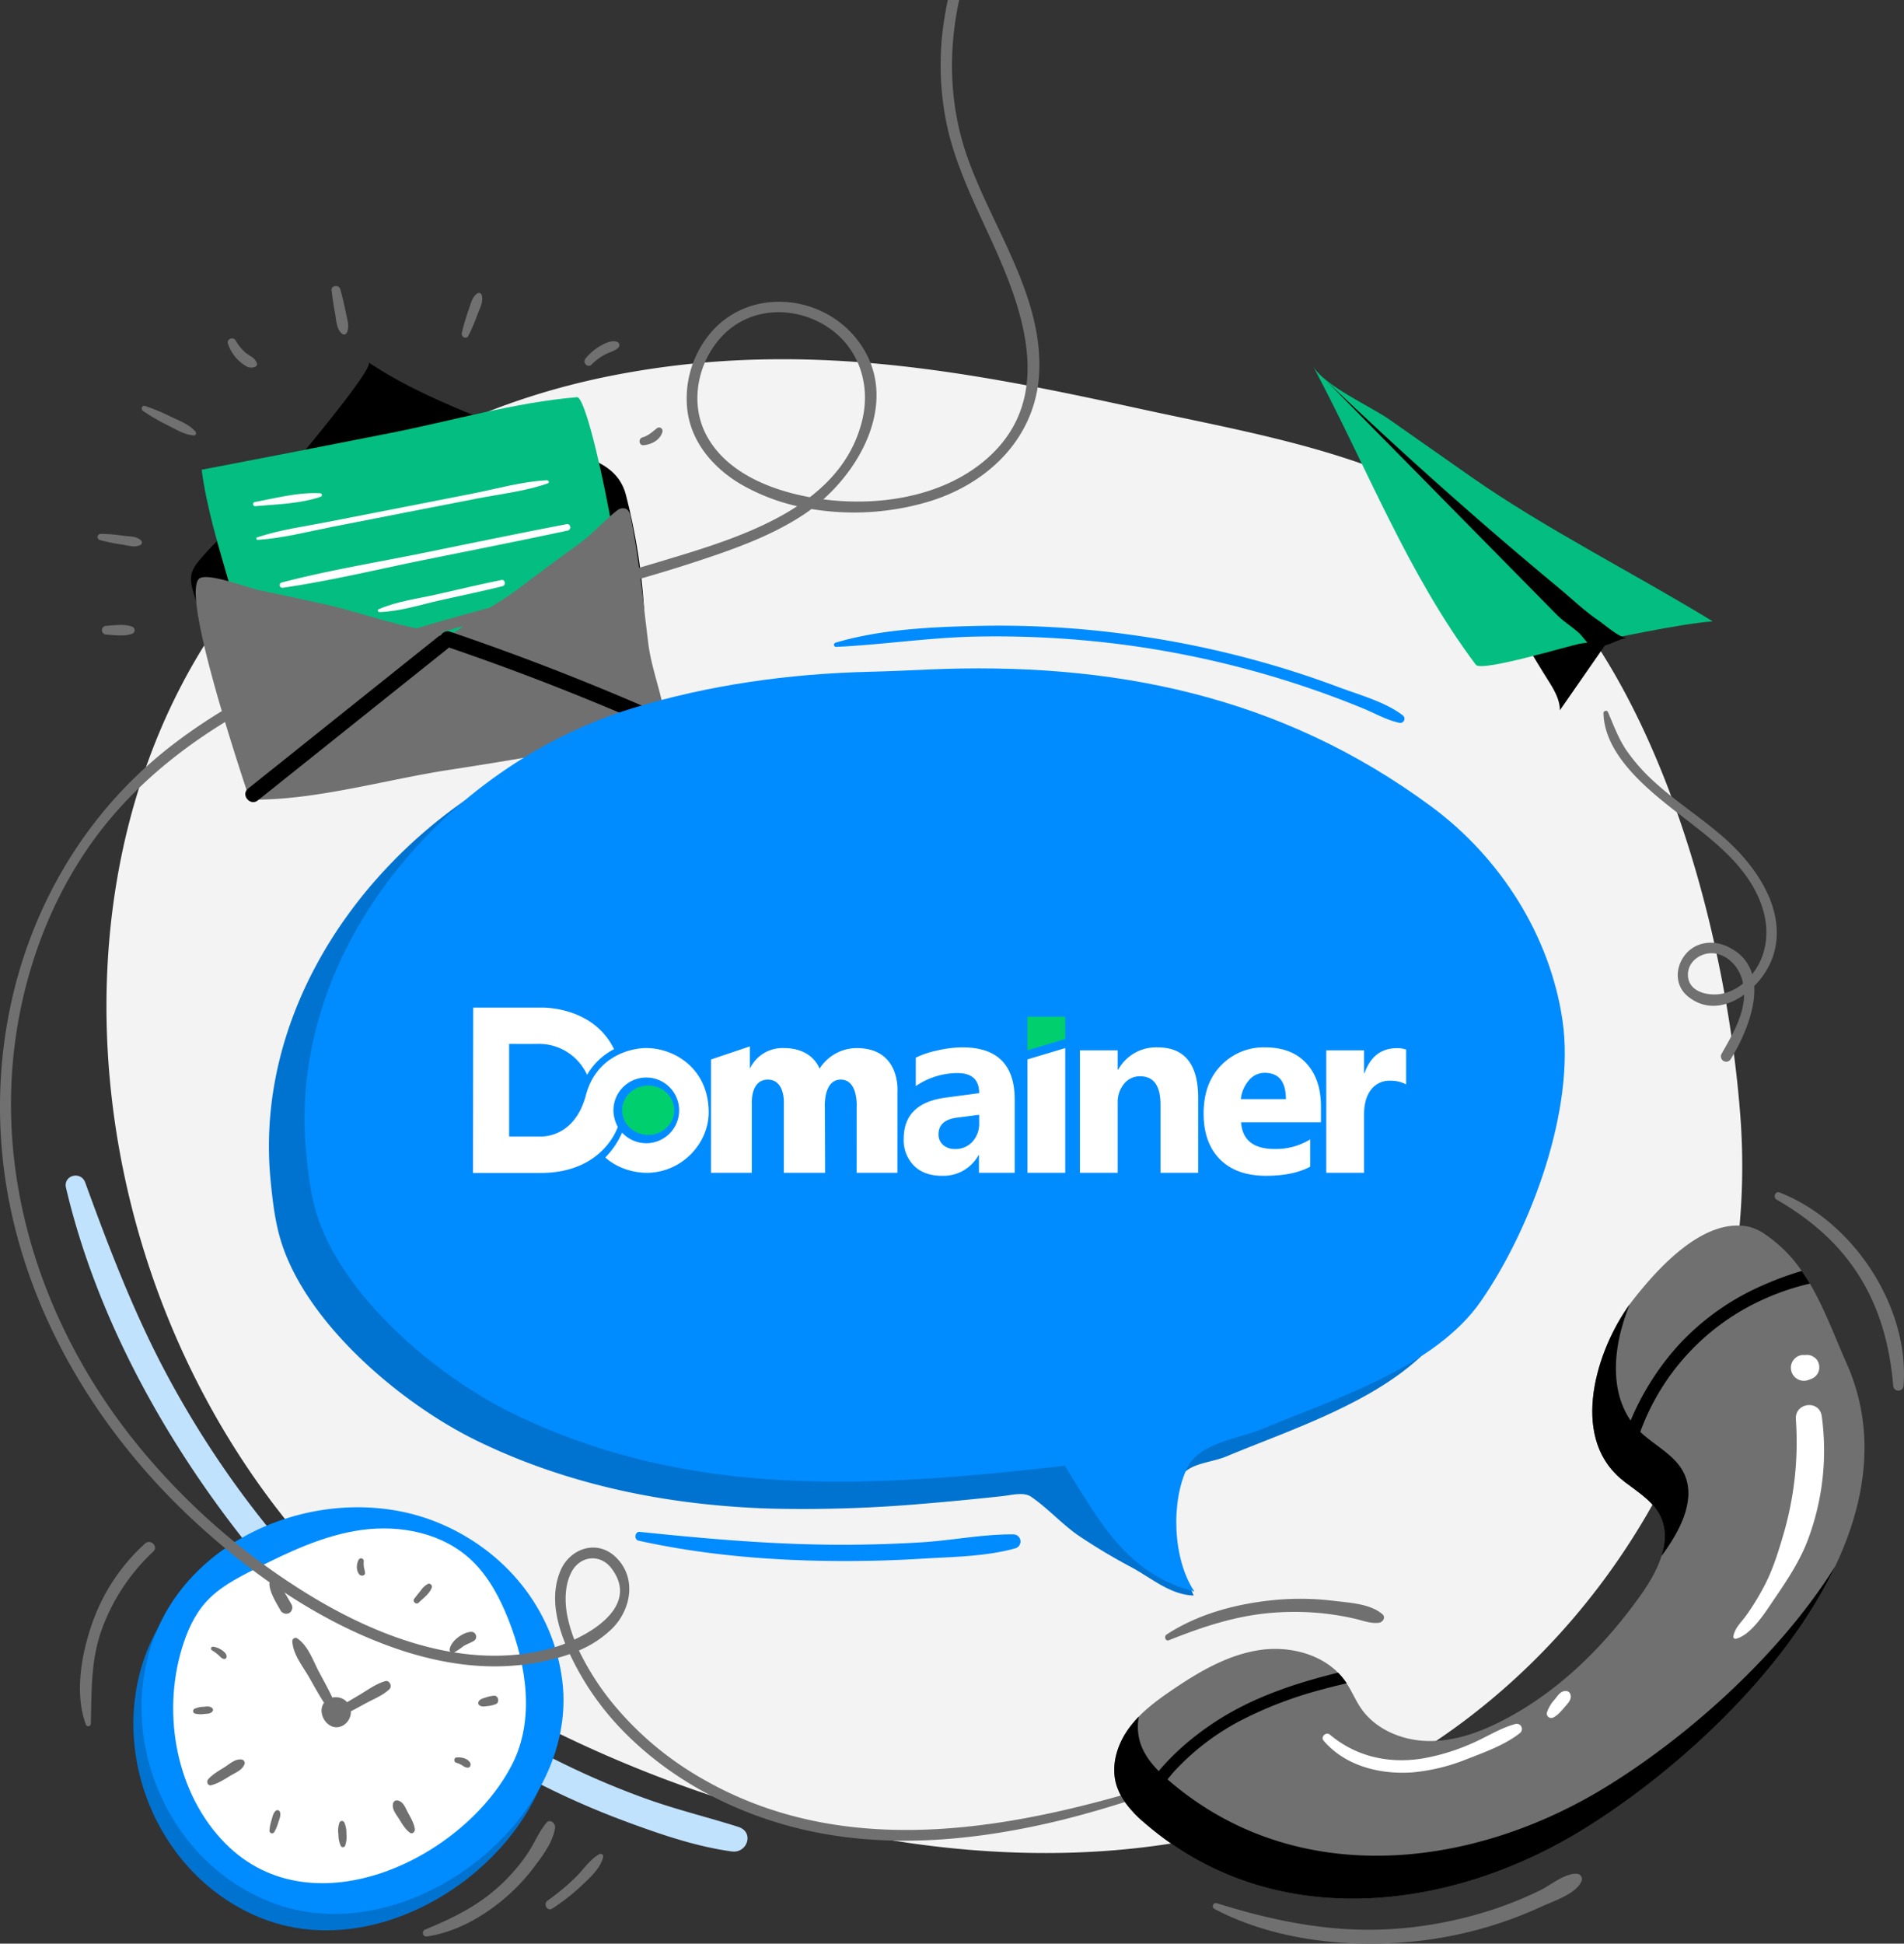 <svg xmlns="http://www.w3.org/2000/svg" width="694.698" height="709.019" viewBox="0 0 694.698 709.019">
  <rect x="0" y="0" width="694.698" height="709.019" fill="#333333" stroke="none"/>
  <g id="contactImage" transform="translate(-61.916 -0.449)">
    <path id="Path_2123" data-name="Path 2123" d="M331.335,666.887c-10.974-3.485-22.148-6.178-33.015-10.038a297.8,297.8,0,0,1-30.536-12.877,311.367,311.367,0,0,1-57.343-35.977c-35.9-28.484-65.192-64.532-86.958-104.793-12.4-22.931-21.579-46.952-30.477-71.384-1.583-4.349-8.089-2.682-7.006,1.931,10.673,45.445,34.339,89.1,62.8,125.789C177.45,596.48,213.73,627.532,255.162,649.3a300.846,300.846,0,0,0,35.766,15.868c12.224,4.513,24.991,8.884,37.94,10.664C334.624,676.628,337.2,668.751,331.335,666.887Z" fill="#c1e2fd"/>
    <path id="Path_2124" data-name="Path 2124" d="M696.977,408.629c6.858,94.879-43.753,189.981-127.585,237.065-98.358,55.245-228.576,28.828-322.83-22.839C52.485,516.469,39.513,186.752,284.607,137.578a317.606,317.606,0,0,1,55.245-6c47.02-1.067,91.738,7.9,137.319,17.851,43.817,9.567,90.1,16.729,127.549,43.279C664.892,235.372,691.931,338.831,696.977,408.629Z" fill="#f3f3f3"/>
    <g id="Group_80" data-name="Group 80">
      <path id="Path_2125" data-name="Path 2125" d="M161.456,178.574c-8.527,9.292-19.868,17.434-27.574,27.237-4.02,5.113-1.852,8.772-.024,15.328a203.984,203.984,0,0,0,6.689,19.948c1.8,4.569,4.557,9.71,9.422,10.376a14.418,14.418,0,0,0,4.1-.226l87.378-13.252c10.832-1.643,21.678-3.281,32.4-5.572,4.879-1.043,10.745-1.708,15.235-3.953,2.94-1.47,4.414-3.831,7.933-4.183a224.045,224.045,0,0,0-6.73-43.3c-2.6-9.891-11.272-12.868-20.611-15.775-12.776-5.694-26.2-9.55-39.066-14.97-11.9-5.012-23.447-10.39-34.211-17.594C199.082,134.433,165.21,174.482,161.456,178.574Z"/>
      <path id="Path_2126" data-name="Path 2126" d="M288.34,230.834q-19.012,5.481-38.476,9.185c-9.718,1.849-19.5,3.36-29.273,4.87l-66.675,10.3c-1.414-28.484-14.651-55.115-18.435-83.381q34.311-6.552,68.577-13.342c22.386-4.4,45.71-11.226,68.4-13.131C277.382,144.944,293.627,229.31,288.34,230.834Z" fill="#03be80"/>
      <path id="Path_2127" data-name="Path 2127" d="M290.118,185.994a2.2,2.2,0,0,1,.673.369,4.487,4.487,0,0,1,1.246,2.727c3.059,15.2,4.5,30.593,6.411,46.014,1.319,10.628,5.964,20.572,6.573,31.447-11.79,4.138-25.3,5.59-37.649,7.819q-20.906,3.774-41.909,6.972c-23.071,3.559-49.466,11.3-72.445,10.776-3.265-10.067-25.934-77.327-18.023-80.826,3.8-1.681,17.133,3.525,21.389,4.42q11.393,2.4,22.766,4.879c15.19,3.316,29.469,9.207,45.189,10.676a8.157,8.157,0,0,0,3.078-.117,8.907,8.907,0,0,0,3.052-1.963c6.251-5.274,13.678-8.749,20.07-13.59q11.247-8.519,22.718-16.845c5.036-3.656,9.143-8.477,13.886-12.147A3.32,3.32,0,0,1,290.118,185.994Z" fill="#707070"/>
      <path id="Path_2128" data-name="Path 2128" d="M305.742,262.079q-39.07-17.408-79.6-31.185a2.71,2.71,0,0,0-3.347,1.314,2.859,2.859,0,0,0-1.075.552l-69.275,55.351c-2.8,2.24.744,6.543,3.554,4.3l69.275-55.351a3.088,3.088,0,0,0,.428-.417q39.69,13.569,78.037,30.644C307.029,268.75,309.011,263.535,305.742,262.079Z"/>
      <path id="Path_2129" data-name="Path 2129" d="M178.814,180.4c-7.694-.494-16.4,1.775-23.947,3.191a.768.768,0,0,0,.247,1.514c7.654-.7,16.632-.916,23.9-3.494A.641.641,0,0,0,178.814,180.4Z" fill="#fff"/>
      <path id="Path_2130" data-name="Path 2130" d="M261.479,175.646c-9.023.436-18.177,3.088-27.032,4.827q-13.476,2.647-26.954,5.295-12.94,2.532-25.882,5.051c-8.614,1.692-17.571,2.872-25.908,5.667-.54.181-.215.923.272.892,9.072-.572,18.142-2.972,27.051-4.71,8.987-1.754,17.968-3.536,26.955-5.291q12.94-2.526,25.883-5.047c8.58-1.673,17.7-2.653,25.958-5.561C262.5,176.529,262.089,175.617,261.479,175.646Z" fill="#fff"/>
      <path id="Path_2131" data-name="Path 2131" d="M268.644,191.659c-17.354,3.328-34.657,6.92-51.971,10.442-17.27,3.512-34.857,6.366-51.908,10.832a.976.976,0,0,0,.315,1.926c17.437-2.523,34.738-6.746,52.005-10.235,17.321-3.5,34.659-6.932,51.941-10.626C270.509,193.681,270.149,191.37,268.644,191.659Z" fill="#fff"/>
      <path id="Path_2132" data-name="Path 2132" d="M244.829,212.031c-7.835,1.594-15.624,3.451-23.422,5.218-7.017,1.59-14.715,2.545-21.322,5.447-.605.265-.254,1.04.313,1.024,7.471-.214,15.179-2.754,22.457-4.366,7.452-1.651,14.933-3.222,22.347-5.036C246.633,213.968,246.306,211.73,244.829,212.031Z" fill="#fff"/>
    </g>
    <path id="Path_2133" data-name="Path 2133" d="M589.337,484.978c-16.828,24.386-53.77,35.83-79.945,46.752-5.967,2.49-13.893,2.3-17.071,8.084s-3.127,13.908-2.208,20.222c1.138,7.813,4.1,15.24,7.344,22.436-8.3-.191-15.14-6.126-22.4-10.135a210.977,210.977,0,0,1-19.921-11.922c-6.018-4.244-10.943-9.8-16.989-13.958-2.717-1.868-7.005-.611-10.848-.2-9.346,1-18.7,1.935-28.071,2.7a506.408,506.408,0,0,1-55.345,1.832c-37.29-1.061-74.232-8.338-107.915-24.753-27.709-13.5-62.417-42.794-71.621-73.13-2.129-7.018-2.961-14.355-3.685-21.662-7.333-74,50.948-141.648,119.138-162.477,27.777-8.485,57.156-12.559,86.158-13.256,7.207-.173,14.248-.5,21.187-.815,67.224-3.007,129.041,9.283,184.135,50.061,25.043,18.536,43.217,46.968,47.744,77.964C623.734,415.011,607.654,458.435,589.337,484.978Z" fill="#0073d1"/>
    <path id="Path_2134" data-name="Path 2134" d="M602.337,474.978c-16.828,24.386-53.77,35.83-79.945,46.752-8.783,3.665-22.823,4.974-27.253,14.062-6.088,12.492-5.338,33.44,2.556,45.208-24.714-6.306-34.849-25.916-47.226-45.862-69.467,7.814-136.307,12.668-201.506-19.1-27.709-13.5-62.417-42.794-71.621-73.13-2.129-7.018-2.961-14.355-3.685-21.662-7.333-74,50.948-141.648,119.138-162.477,27.777-8.485,57.156-12.559,86.158-13.256,7.207-.173,14.248-.5,21.187-.815,67.224-3.007,129.041,9.283,184.135,50.061,25.043,18.536,43.217,46.968,47.744,77.964C636.734,405.011,620.654,448.435,602.337,474.978Z" fill="#008cff"/>
    <g id="Group_81" data-name="Group 81">
      <path id="Path_2135" data-name="Path 2135" d="M186.158,587.507q-.423-.834-.845-1.669" fill="#fbffea"/>
      <path id="Path_2136" data-name="Path 2136" d="M264.061,619.4c6.5,51.006-57.021,100.306-106.474,80.885-36.352-14.277-55.378-56.808-43.463-93.621,13.4-41.389,65.739-60.985,104.964-44.624C243.1,572.055,260.72,593.184,264.061,619.4Z" fill="#0073d1"/>
      <path id="Path_2137" data-name="Path 2137" d="M267.061,613.4c6.5,51.006-57.021,100.306-106.474,80.885-36.352-14.277-55.378-56.808-43.463-93.621,13.4-41.389,65.739-60.985,104.964-44.624C246.1,566.055,263.72,587.184,267.061,613.4Z" fill="#008cff"/>
      <path id="Path_2138" data-name="Path 2138" d="M249.059,643.508c-17.085,34.418-72.751,61.849-104.874,29.455-17.988-18.14-23.166-47.054-15.919-71.133,1.85-6.148,4.486-12.146,8.691-16.864,4.754-5.332,11.2-8.712,17.54-11.927,12.541-6.363,25.449-12.577,39.44-14.493s29.441,1.058,40.031,11.078c6.209,5.875,10.321,13.7,13.486,21.685C254.12,608.122,256.892,627.727,249.059,643.508Z" fill="#fff"/>
      <path id="Path_2139" data-name="Path 2139" d="M162,577.257a1.155,1.155,0,0,0-1.8.911c.1,3.236,2.469,6.851,4,9.632a2.475,2.475,0,0,0,2.54,1.295,1.92,1.92,0,0,0,1.467-1.012,2.349,2.349,0,0,0,.082-2.352C166.7,583.04,164.688,578.929,162,577.257Z" fill="#707070"/>
      <path id="Path_2140" data-name="Path 2140" d="M210.789,661.718c-.9-1.68-1.631-3.908-3.578-4.437a1.461,1.461,0,0,0-1.865.944c-.555,2.1,1,3.9,2.1,5.643,1.122,1.794,2.279,3.831,3.981,5.094.939.7,1.947-.275,1.832-1.263C213.015,665.615,211.774,663.547,210.789,661.718Z" fill="#707070"/>
      <path id="Path_2141" data-name="Path 2141" d="M150.031,642.289c-2.339-.276-4.23,1.565-6.107,2.753-2.093,1.327-4.394,2.588-6.049,4.476-.717.82-.172,2.484,1.1,2.163,2.578-.653,4.836-2.177,7.1-3.53,1.943-1.164,4.235-1.963,5.075-4.211A1.3,1.3,0,0,0,150.031,642.289Z" fill="#707070"/>
      <path id="Path_2142" data-name="Path 2142" d="M233.621,595.73c-2.911.258-7,3.2-7.628,6.206a1.134,1.134,0,0,0,1.529,1.352,26.212,26.212,0,0,0,3.443-2.316c1.221-.776,2.61-1.185,3.825-1.93A1.794,1.794,0,0,0,233.621,595.73Z" fill="#707070"/>
      <path id="Path_2143" data-name="Path 2143" d="M202.466,613.717c-3.492.978-6.517,3.328-9.634,5.149-1.431.836-2.857,1.67-4.265,2.533a5.447,5.447,0,0,0-3.39-1.78c-.052-.007-.1-.006-.158-.012-.085-.005-.17-.015-.254-.015a5.861,5.861,0,0,0-1.6.105c-1.468-3.186-3.219-6.254-4.861-9.358-2.223-4.2-3.92-9.459-7.879-12.2a1.191,1.191,0,0,0-1.859.941c.232,4.836,3.672,8.973,6.065,13.114,1.812,3.137,3.53,6.371,5.523,9.4-2.912,3.913,1.623,10.935,6.707,8.4a5.764,5.764,0,0,0,3.073-5.278c1.79-.92,3.552-1.895,5.322-2.86,2.945-1.607,6.259-2.867,8.716-5.18C205.1,615.622,204.1,613.259,202.466,613.717Z" fill="#707070"/>
      <path id="Path_2144" data-name="Path 2144" d="M139.418,623.611c-.848-.845-1.984-.681-3.055-.559a8.8,8.8,0,0,0-3.526.761.954.954,0,0,0,.154,1.711,8.593,8.593,0,0,0,3.525.151c1.091-.067,2.344-.046,3-1.053A.861.861,0,0,0,139.418,623.611Z" fill="#707070"/>
      <path id="Path_2145" data-name="Path 2145" d="M142.852,602.381a7.727,7.727,0,0,0-3.2-1.233c-.692-.106-1,.95-.4,1.308a14,14,0,0,1,2.435,1.8c.665.629,1.314,1.484,2.293,1.347a.71.71,0,0,0,.545-.495C144.9,603.955,143.7,602.949,142.852,602.381Z" fill="#707070"/>
      <path id="Path_2146" data-name="Path 2146" d="M162.556,660.982c-.948.724-1.244,2.277-1.56,3.4a16.568,16.568,0,0,0-.757,3.85.943.943,0,0,0,1.708.6,16.143,16.143,0,0,0,1.514-3.585c.364-1.1.982-2.538.616-3.726A.942.942,0,0,0,162.556,660.982Z" fill="#707070"/>
      <path id="Path_2147" data-name="Path 2147" d="M185.772,665.333a8.932,8.932,0,0,0-.371,4.352,9.968,9.968,0,0,0,.83,4.109.887.887,0,0,0,1.632-.1,10.094,10.094,0,0,0,.44-4.332,8.933,8.933,0,0,0-.795-4.135A.944.944,0,0,0,185.772,665.333Z" fill="#707070"/>
      <path id="Path_2148" data-name="Path 2148" d="M231.52,641.917a6.951,6.951,0,0,0-3.094-.364c-.94.074-1,1.682-.078,1.9a8.372,8.372,0,0,1,2.575,1.236c.794.5,2.249,1.1,2.63-.176C233.919,643.291,232.471,642.294,231.52,641.917Z" fill="#707070"/>
      <path id="Path_2149" data-name="Path 2149" d="M242.219,619.016a12.937,12.937,0,0,0-3.4.759c-.947.3-2.031.6-2.364,1.64a.979.979,0,0,0,.211.944c.792.782,1.8.616,2.808.491a12.169,12.169,0,0,0,3.406-.78C244.235,621.471,243.794,618.956,242.219,619.016Z" fill="#707070"/>
      <path id="Path_2150" data-name="Path 2150" d="M192.847,569.322c-.912,1.5-1.09,4.145.259,5.543.635.657,2.087.4,2-.692-.058-.739-.306-1.432-.428-2.165a9.171,9.171,0,0,1-.037-2.055A.991.991,0,0,0,192.847,569.322Z" fill="#707070"/>
      <path id="Path_2151" data-name="Path 2151" d="M218.012,578.251a7.606,7.606,0,0,0-2.577,2.4c-.825,1-1.613,2.032-2.416,3.051-.743.942.782,2.241,1.621,1.415,1.6-1.575,4.109-3.343,4.82-5.58A1.072,1.072,0,0,0,218.012,578.251Z" fill="#707070"/>
    </g>
    <path id="Path_2152" data-name="Path 2152" d="M497.636,647.2c-57.974,19.077-124.3,34.525-180.4,1.576A117.177,117.177,0,0,1,287.3,623.978a96.972,96.972,0,0,1-14.148-21.454,39.146,39.146,0,0,0,12.221-8.111c7.019-7.086,8.893-18.824.991-26.146-6.816-6.316-16.527-2.916-19.927,5.091-3.7,8.714-1.694,18.19,1.705,26.639a52.9,52.9,0,0,1-5.784,1.918c-29.888,7.865-61.493-3.813-86.93-19.22a247.429,247.429,0,0,1-62.712-54.416C77.008,484.785,58.477,428.2,68.738,372.161c5-27.305,16.553-53.61,34.8-74.674,19.171-22.126,44.5-37.884,71.159-49.447,29.739-12.9,61.314-20.658,92.586-28.817,16.285-4.249,32.553-8.614,48.545-13.878,13.544-4.458,27.375-9.289,39.345-17.205.948-.627,1.886-1.3,2.818-2a95.519,95.519,0,0,0,43-2.779c21.948-6.73,39.231-23.744,40.121-47.612,1.035-27.747-17.2-52.486-26.127-77.656-6.7-18.88-7.214-38.626-3.1-57.646h-4.158q-.639,3.051-1.142,6.172a105.629,105.629,0,0,0,1.326,41.74c3.413,13.96,9.866,26.982,15.819,39.984,11.377,24.849,22.934,56.423-.539,78.344-15.682,14.646-39.651,18.68-60.87,15.914,16.186-14.495,27.245-38.851,12.493-58.069-13.245-17.254-40.31-19.349-54.225-1.91a37.057,37.057,0,0,0-7.683,28.841c1.906,11.305,10.042,20.292,19.728,25.865a73.855,73.855,0,0,0,20.148,7.777c-14.955,9.828-34.015,15.368-49.813,20.144-60.2,18.2-125.947,27.257-177.356,66.334-44.449,33.786-66.606,87.849-63.392,143.156,3.2,55.13,32.049,105.636,72.427,142.3,20.9,18.98,45.185,35.674,72.047,44.873,13.62,4.664,28.183,7.3,42.6,6.133a80.238,80.238,0,0,0,20.529-4.208,101.683,101.683,0,0,0,20.536,29.157c18.04,18.026,41.972,29.956,66.778,35.345,30.783,6.688,62.938,3.273,93.23-4.241a391.8,391.8,0,0,0,47.662-15.456C498.915,648.3,498.57,646.889,497.636,647.2ZM352.37,180.769c-13.033-3.153-26.8-9.684-33.064-22.252-5.776-11.589-2.649-26.289,6.143-35.51,9.386-9.844,23.934-11.053,35.711-4.865,13.233,6.952,18.825,21.416,15.319,35.731-2.927,11.95-9.971,20.941-19.084,27.958Q354.844,181.363,352.37,180.769ZM268.991,590.3c-1.082-5.245-1.112-11.565,1.446-16.406,3.132-5.929,10.418-6.785,14.567-1.338,8.788,11.54-2.607,20.925-13.534,26.007A52.314,52.314,0,0,1,268.991,590.3Z" fill="#707070"/>
    <g id="Group_83" data-name="Group 83">
      <path id="Path_2153" data-name="Path 2153" d="M637.362,669.128c-22.68,13.57-48.46,22.24-74.12,23.71-29.22,1.68-58.3-5.98-82.5-26.37-.65-.55-1.29-1.1-1.93-1.67-1.15-1.03-2.28-2.11-3.34-3.23a25.138,25.138,0,0,1-6.31-10.31c-1.95-6.91.38-14.47,4.59-20.28s10.1-10.15,16.03-14.18c9.73-6.59,20.2-12.74,31.83-14.44,10.15-1.48,21.4,1.12,28.51,8.26a23.381,23.381,0,0,1,2.83,3.42,4.67,4.67,0,0,1,.3.47c1.92,2.92,3.26,6.21,5.24,9.1,5.4,7.85,15.24,11.85,24.77,11.95s18.79-3.26,27.24-7.65c20.34-10.57,37.07-27.22,50.3-45.94,5.98-8.46,11.46-19.49,6.76-28.73-2.48-4.89-7.23-7.97-11.66-11.33-.96-.73-1.91-1.47-2.82-2.25-.54-.46-1.05-.93-1.54-1.42-16.82-16.68-6.06-47.97,6.26-63.66,8.93-11.37,25.82-30.36,42.45-26.57a17.7,17.7,0,0,1,5.79,2.78,50.17,50.17,0,0,1,13.26,13.29c1.06,1.5,2.04,3.05,2.98,4.63,5.37,9.1,9.08,19.41,13.39,29.09C765.152,563.938,688.182,638.728,637.362,669.128Z" fill="#707070"/>
      <g id="Group_82" data-name="Group 82">
        <path id="Path_2154" data-name="Path 2154" d="M645.971,653.46c-22.68,13.566-48.456,22.238-74.121,23.709-29.218,1.675-58.293-5.982-82.492-26.377-4.95-4.172-9.828-8.981-11.584-15.209a20,20,0,0,1-.349-8.933,38.769,38.769,0,0,0-3.675,4.328c-4.2,5.81-6.534,13.374-4.588,20.277,1.755,6.228,6.633,11.037,11.583,15.209,24.2,20.4,53.274,28.052,82.493,26.377,25.665-1.471,51.441-10.143,74.121-23.709,32.094-19.2,74.6-56.094,94.159-97.335C709.81,606.566,673.937,636.733,645.971,653.46Z"/>
        <path id="Path_2155" data-name="Path 2155" d="M653.081,539.661c5.069,4.345,11.46,7.627,14.483,13.578,2.376,4.678,2.141,9.815.558,14.846.431-.6.868-1.185,1.292-1.784,5.982-8.463,11.456-19.494,6.762-28.734-3.022-5.951-9.414-9.234-14.482-13.578-13.485-11.558-11.82-31.392-5.181-47.7C644.407,492.937,634.748,523.948,653.081,539.661Z"/>
      </g>
      <path id="Path_2156" data-name="Path 2156" d="M722.282,468.708a87.16,87.16,0,0,0-15.81,5.22,84.851,84.851,0,0,0-45.11,46.3c-2.93,7.18-4.32,14.35-5.46,21.68-.96-.73-1.91-1.47-2.82-2.25-.54-.46-1.05-.93-1.54-1.42,2.3-18.55,13.05-37.46,25.34-49.75a90.874,90.874,0,0,1,27.82-19,115.19,115.19,0,0,1,14.6-5.41C720.362,465.578,721.342,467.128,722.282,468.708Z"/>
      <path id="Path_2157" data-name="Path 2157" d="M553.252,614.508c-2.99.69-5.96,1.42-8.91,2.23a145.209,145.209,0,0,0-29.57,11.25,89.26,89.26,0,0,0-24.02,18.2c-5.27,5.75-8.71,11.98-11.94,18.61-1.15-1.03-2.28-2.11-3.34-3.23,5.97-15.15,20.97-27.96,33.97-35.58,10.04-5.88,21.03-9.98,32.2-13.13,2.81-.8,5.64-1.54,8.48-2.24a23.381,23.381,0,0,1,2.83,3.42A4.67,4.67,0,0,1,553.252,614.508Z"/>
      <path id="Path_2158" data-name="Path 2158" d="M726.6,517.035c-.88-6.078-9.86-4.949-9.442,1.149a119.592,119.592,0,0,1-4.82,42.955c-2.015,6.894-4.132,13.4-7.689,19.672a85.576,85.576,0,0,1-5.984,9.454c-1.828,2.42-3.766,4.129-4.325,7.15a.768.768,0,0,0,1.031.815c5.667-1.465,10.833-9.963,13.978-14.557,4.342-6.344,8.894-13.235,11.757-20.383A92.43,92.43,0,0,0,726.6,517.035Z" fill="#fff"/>
      <path id="Path_2159" data-name="Path 2159" d="M725.57,498.106a4.314,4.314,0,0,0-1.508-2.407l-1-.609a4.539,4.539,0,0,0-2.374-.354l-1.205-.008a4.683,4.683,0,0,0-3.978,5.87,4.739,4.739,0,0,0,6.311,3.23l1.1-.419A4.516,4.516,0,0,0,725.57,498.106Z" fill="#fff"/>
      <path id="Path_2160" data-name="Path 2160" d="M614.66,629.386c-5.576,1.527-10.766,4.969-16.111,7.21a76.163,76.163,0,0,1-18.193,5.424c-12.107,1.792-23.8-.878-33.223-8.8-1.365-1.147-3.49.8-2.289,2.2,7.937,9.255,20.541,12.387,32.343,11.581a69.987,69.987,0,0,0,20.2-4.951c6.332-2.446,13.759-5.154,19.1-9.4A1.894,1.894,0,0,0,614.66,629.386Z" fill="#fff"/>
      <path id="Path_2161" data-name="Path 2161" d="M634.854,618.4a1.708,1.708,0,0,0-1.353-1.07c-2.068-.266-3.179,1.622-4.325,3.067a13.283,13.283,0,0,0-2.894,4.893,1.639,1.639,0,0,0,2.217,1.752c1.709-.758,3.028-2.395,4.227-3.792C633.968,621.8,635.518,620.425,634.854,618.4Z" fill="#fff"/>
    </g>
    <g id="Group_84" data-name="Group 84">
      <path id="Path_2162" data-name="Path 2162" d="M648.086,235.036l-17.027,24.509c-.01-4.109-2.325-7.809-4.514-11.286a445.349,445.349,0,0,1-31.329-59.246c9.81,6.8,17.785,15.854,26.33,24.185a231.294,231.294,0,0,0,26.254,22.05l-2.948-1.331"/>
      <path id="Path_2163" data-name="Path 2163" d="M540.952,133.924c19.785,37.066,34.271,75.429,59.463,109.058,2.3,2.662,34.852-7.266,38.13-7.741,13.97-2.023,34.408-7.005,48.273-8.13-28.14-17.233-61.348-33.923-88.357-52.862l-29.682-20.813C562.078,148.737,544.718,140.978,540.952,133.924Z" fill="#03be80"/>
      <path id="Path_2164" data-name="Path 2164" d="M545.813,139.342l83.955,85.2a35.134,35.134,0,0,0,3.466,3.008c1.392,1.093,3.078,2.293,4.654,3.677,1.594,1.4,3.184,4.248,5.116,5.015a4.939,4.939,0,0,0,2.515.085c3.995-.561,6.225-2.5,10.2-3.2-2.391.424-8.165-4.687-10.463-6.245-5.149-3.494-9.851-8.026-14.64-12q-14.572-12.085-28.856-24.512Q573.191,165.517,545.813,139.342Z"/>
    </g>
    <path id="Path_2165" data-name="Path 2165" d="M711.17,435.443c-1.511-.584-2.431,1.789-1.084,2.57,12.344,7.154,22.845,16.041,30.423,28.294,7.52,12.162,10.955,25.474,12.171,39.618a1.888,1.888,0,0,0,3.773,0C758.655,477.106,738.008,445.8,711.17,435.443Z" fill="#707070"/>
    <path id="Path_2166" data-name="Path 2166" d="M566.316,589.309c-4.4-3.86-12.11-4.2-17.733-4.888a100.443,100.443,0,0,0-21.883-.284c-13.591,1.326-27.664,5.028-39.168,12.594-1,.658-.382,2.555.867,2.057,12.462-4.975,24.818-9.085,38.3-10.057a99.435,99.435,0,0,1,18.533.322,101.131,101.131,0,0,1,10.962,1.866c2.965.678,5.78,1.877,8.836,1.491C566.43,592.234,567.631,590.465,566.316,589.309Z" fill="#707070"/>
    <path id="Path_2167" data-name="Path 2167" d="M637.221,683.974c-4.5-.194-9.459,4.131-13.432,6.073a136.2,136.2,0,0,1-16.474,6.741,148.21,148.21,0,0,1-33.963,7.085c-23.384,2.084-45.336-2.222-67.538-9.176a1.13,1.13,0,0,0-.867,2.056c20.675,10.962,46.132,14.032,69.209,12.235a146.664,146.664,0,0,0,50.274-13.072c4.368-2.011,12.3-4.5,14.441-9.068A1.937,1.937,0,0,0,637.221,683.974Z" fill="#707070"/>
    <path id="Path_2168" data-name="Path 2168" d="M114.86,563.5a70.539,70.539,0,0,0-19.7,30.274c-3.663,10.837-5.99,24.687-1.933,35.729a.931.931,0,0,0,1.819-.246c.35-11.642-.077-22.446,3.759-33.7a72.822,72.822,0,0,1,19.022-29.1C119.79,564.579,116.872,561.731,114.86,563.5Z" fill="#707070"/>
    <path id="Path_2169" data-name="Path 2169" d="M261.261,665.4c-2.884,3.476-4.569,7.9-7.146,11.632A67.5,67.5,0,0,1,243.9,688.665c-7.906,7.172-17.008,11.624-26.787,15.63a1.314,1.314,0,0,0,.7,2.531c10.44-1.543,20.307-7.164,28.263-13.916a70.722,70.722,0,0,0,10.473-11.078c3.141-4.121,7.126-9.338,7.891-14.583C264.672,665.615,262.625,663.758,261.261,665.4Z" fill="#707070"/>
    <path id="Path_2170" data-name="Path 2170" d="M280.591,676.822c-3.4,1.882-5.721,5.536-8.454,8.232a81.682,81.682,0,0,1-10.409,8.7c-1.753,1.233-.132,4.121,1.7,2.914a75.6,75.6,0,0,0,10.9-8.56c2.909-2.792,6.7-6.145,7.653-10.218A.961.961,0,0,0,280.591,676.822Z" fill="#707070"/>
    <path id="Path_2171" data-name="Path 2171" d="M188.228,115.079c-.624-3.071-1.314-6.122-2.151-9.143-.469-1.691-3.391-1.434-3.176.43.332,2.889.789,5.744,1.3,8.606.44,2.459.475,5.469,2.46,7.188a1.115,1.115,0,0,0,1.73-.223C189.513,119.747,188.7,117.4,188.228,115.079Z" fill="#707070"/>
    <path id="Path_2172" data-name="Path 2172" d="M155.575,132.759a4.243,4.243,0,0,0-1.654-1.995c-.791-.557-1.633-1.023-2.378-1.648a16.729,16.729,0,0,1-3.664-4.506c-.852-1.472-3.369-.5-2.806,1.183a14.88,14.88,0,0,0,3.773,6.02,13.359,13.359,0,0,0,2.679,2.09,3.653,3.653,0,0,0,3.434.371A1.051,1.051,0,0,0,155.575,132.759Z" fill="#707070"/>
    <path id="Path_2173" data-name="Path 2173" d="M133.207,157.846c-2.339-2.594-5.659-3.858-8.776-5.3a74.523,74.523,0,0,0-9.581-4.009c-1.148-.347-1.634,1.193-.768,1.82a79.317,79.317,0,0,0,9.957,5.7c2.795,1.461,5.394,2.96,8.571,3.232C133.388,159.353,133.656,158.344,133.207,157.846Z" fill="#707070"/>
    <path id="Path_2174" data-name="Path 2174" d="M113.391,197.609c-1.624-1.574-3.957-1.429-6.114-1.683a70.545,70.545,0,0,0-8.615-.748,1.166,1.166,0,0,0-.309,2.279,70.567,70.567,0,0,0,8.487,1.7c2.16.362,4.334,1.135,6.342.075A1.041,1.041,0,0,0,113.391,197.609Z" fill="#707070"/>
    <path id="Path_2175" data-name="Path 2175" d="M110.354,229.154c-2.843-1.234-6.676-.6-9.692-.409a1.594,1.594,0,0,0,0,3.187c3.016.19,6.849.824,9.692-.41A1.377,1.377,0,0,0,110.354,229.154Z" fill="#707070"/>
    <path id="Path_2176" data-name="Path 2176" d="M237.667,108.061a1.053,1.053,0,0,0-1.532-.623c-1.961,1.28-2.449,3.791-3.187,5.918a71.987,71.987,0,0,0-2.541,8.637c-.292,1.372,1.668,2.378,2.378,1a69.81,69.81,0,0,0,3.289-7.679C236.91,113.081,238.423,110.447,237.667,108.061Z" fill="#707070"/>
    <path id="Path_2177" data-name="Path 2177" d="M287,125.118c-2.078-.626-4.39.568-6.168,1.581a19.37,19.37,0,0,0-5.262,4.546c-1.247,1.506.762,3.631,2.187,2.187a20.6,20.6,0,0,1,4.885-3.636c1.6-.87,3.608-1.261,4.917-2.563A1.278,1.278,0,0,0,287,125.118Z" fill="#707070"/>
    <path id="Path_2178" data-name="Path 2178" d="M301.534,156.726c-1.7,1.347-3.093,2.685-5.244,3.295-1.514.429-1.286,2.953.383,2.832,2.908-.212,6.172-1.892,6.949-4.912A1.261,1.261,0,0,0,301.534,156.726Z" fill="#707070"/>
    <path id="Path_2179" data-name="Path 2179" d="M431.728,560.178c-11.1-.116-22.467,2.206-33.573,2.888q-17.319,1.065-34.689.85c-22.781-.277-45.475-2.323-68.123-4.648-1.827-.187-2.212,2.807-.433,3.2,22.5,4.974,45.542,7.032,68.556,7.38q17.354.262,34.689-.8c11.15-.685,23.466-.749,34.258-3.8A2.59,2.59,0,0,0,431.728,560.178Z" fill="#008cff"/>
    <path id="Path_2180" data-name="Path 2180" d="M573.645,261.331c-6.373-4.858-15.865-7.43-23.323-10.224q-12.548-4.7-25.431-8.426a356.463,356.463,0,0,0-52.062-10.894,348.18,348.18,0,0,0-53.463-3.027c-17.232.376-36.016,1.18-52.625,6.149a.777.777,0,0,0,.205,1.52c17.218-.787,34.234-3.464,51.527-3.772a360.9,360.9,0,0,1,52.584,2.86,351.665,351.665,0,0,1,51.919,10.75q12.45,3.57,24.614,8.055,5.865,2.164,11.651,4.541c4.295,1.765,8.662,4.3,13.23,5.252A1.531,1.531,0,0,0,573.645,261.331Z" fill="#008cff"/>
    <path id="Path_2181" data-name="Path 2181" d="M691.372,306.419c-8.2-7.307-17.55-13.2-25.672-20.6a66.694,66.694,0,0,1-10.341-11.628c-2.989-4.392-4.673-9.2-6.792-14.025-.353-.8-1.62-.371-1.6.434.333,14.7,15.017,26.956,25.537,35.22,12.947,10.17,28.4,20.546,32.912,37.416,2.1,7.867.894,16.206-4.19,22.577-1.249-4.231-4.093-7.854-9.3-10.2-5.56-2.5-12.1-1.359-15.682,3.81-3.2,4.628-3.014,10.784,1.5,14.483,6.626,5.428,14.345,3.857,20.544-.609-.089,7.723-4.543,15-8.238,21.592a1.931,1.931,0,0,0,3.333,1.948c4.312-6.975,9.142-17.62,8.588-26.7A28.593,28.593,0,0,0,709,348.781C713.9,332.6,702.874,316.669,691.372,306.419Zm-.982,56.5c-4.647.977-12.079-.312-12.589-6.277-.489-5.719,5.511-9.479,10.618-8.225,4.771,1.171,8.116,5.275,9.29,9.9.076.3.121.6.182.892A17.692,17.692,0,0,1,690.39,362.916Z" fill="#707070"/>
    <g id="Group_86" data-name="Group 86" transform="translate(79.434 224.85)">
      <path id="Union_2" data-name="Union 2" d="M272.554,55.356q-5.977-6-5.977-16.732,0-11.126,6.457-17.627a21.51,21.51,0,0,1,15.882-6.5q9.773,0,15.118,5.8t5.344,15.751v5.8H280.234q.7,9.729,12.26,9.729a23.937,23.937,0,0,0,12.958-3.491v9.948q-6.2,3.316-16.1,3.316Q278.532,61.355,272.554,55.356Zm10.537-28.818a12.471,12.471,0,0,0-2.945,6.85h16.448q0-9.6-7.766-9.6A7.414,7.414,0,0,0,283.092,26.537ZM160.884,57.668a13.211,13.211,0,0,1-3.731-9.839q0-13,15.4-15.009l12.129-1.614q0-7.331-7.941-7.33a27.107,27.107,0,0,0-15.184,4.756V18.247a34.156,34.156,0,0,1,7.876-2.617,41.379,41.379,0,0,1,9.1-1.135q19.111,0,19.11,19.067v26.7H184.6V53.851h-.174a14.561,14.561,0,0,1-13.308,7.5Q164.615,61.355,160.884,57.668ZM176.57,40.15q-6.72.873-6.72,6.065a5.01,5.01,0,0,0,1.637,3.861,6.284,6.284,0,0,0,4.428,1.506,8.162,8.162,0,0,0,6.326-2.684,9.692,9.692,0,0,0,2.443-6.784V39.1ZM0,60.316.086,0H24.907s18.862-.69,26.545,15.168a24.169,24.169,0,0,0-9.825,9.359,19.318,19.318,0,0,0-18.1-11.29c-3.673.062-10.342,0-10.342,0v33.78h11.48s12.152.827,16.444-14.738c3.878-15.281,17.491-17.53,22.016-17.53C73.51,14.759,86,22.247,86,38.236c0,11.273-9.852,22.213-23.063,22.029-9.49-.311-14.66-5.611-14.66-5.611A29.78,29.78,0,0,0,54.4,45.6a11.984,11.984,0,1,0-3.154-7.731,12.85,12.85,0,0,0,1.577,5.611S47.677,60.316,24.666,60.316Zm139.978-.051.007-23.892s.671-10.1-5.8-10.1-5.807,10.1-5.807,10.1l.081,23.892H113.407l.007-25.4s.473-8.592-5.856-8.592-5.836,8.592-5.836,8.592l-.007,25.4H86.835l.007-41.34,14.172-4.783V22.29a13.123,13.123,0,0,1,12.4-7.528c10.665,0,13.02,7.528,13.02,7.528a16.128,16.128,0,0,1,13.551-7.528c16.124,0,14.88,15.854,14.88,15.854l-.007,29.649Zm171.349,0V15.586h13.788v8.29h.174q3.273-9.075,11.78-9.076a8.877,8.877,0,0,1,3.4.524v12.7a11.962,11.962,0,0,0-5.8-1.352,8.361,8.361,0,0,0-7.025,3.294q-2.531,3.294-2.53,8.966V60.264Zm-60.485,0V35.438q0-10.384-7.417-10.384a7.359,7.359,0,0,0-5.89,2.748,10.47,10.47,0,0,0-2.313,6.981V60.264H221.435V15.586h13.787v7.068h.175A15.8,15.8,0,0,1,249.751,14.5q14.834,0,14.835,18.413V60.264Zm-48.546,0V18.9l13.788-4.137V60.264Z" transform="translate(155.063 143.162)" fill="#fff"/>
      <ellipse id="Ellipse_6" data-name="Ellipse 6" cx="9.5" cy="9" rx="9.5" ry="9" transform="translate(209.482 171.599)" fill="#00cf6e"/>
      <path id="Path_1975" data-name="Path 1975" d="M71.354-68.833H57.567v12.273L71.354-60.7Z" transform="translate(299.792 215.309)" fill="#00cf6e"/>
    </g>
  </g>
</svg>
